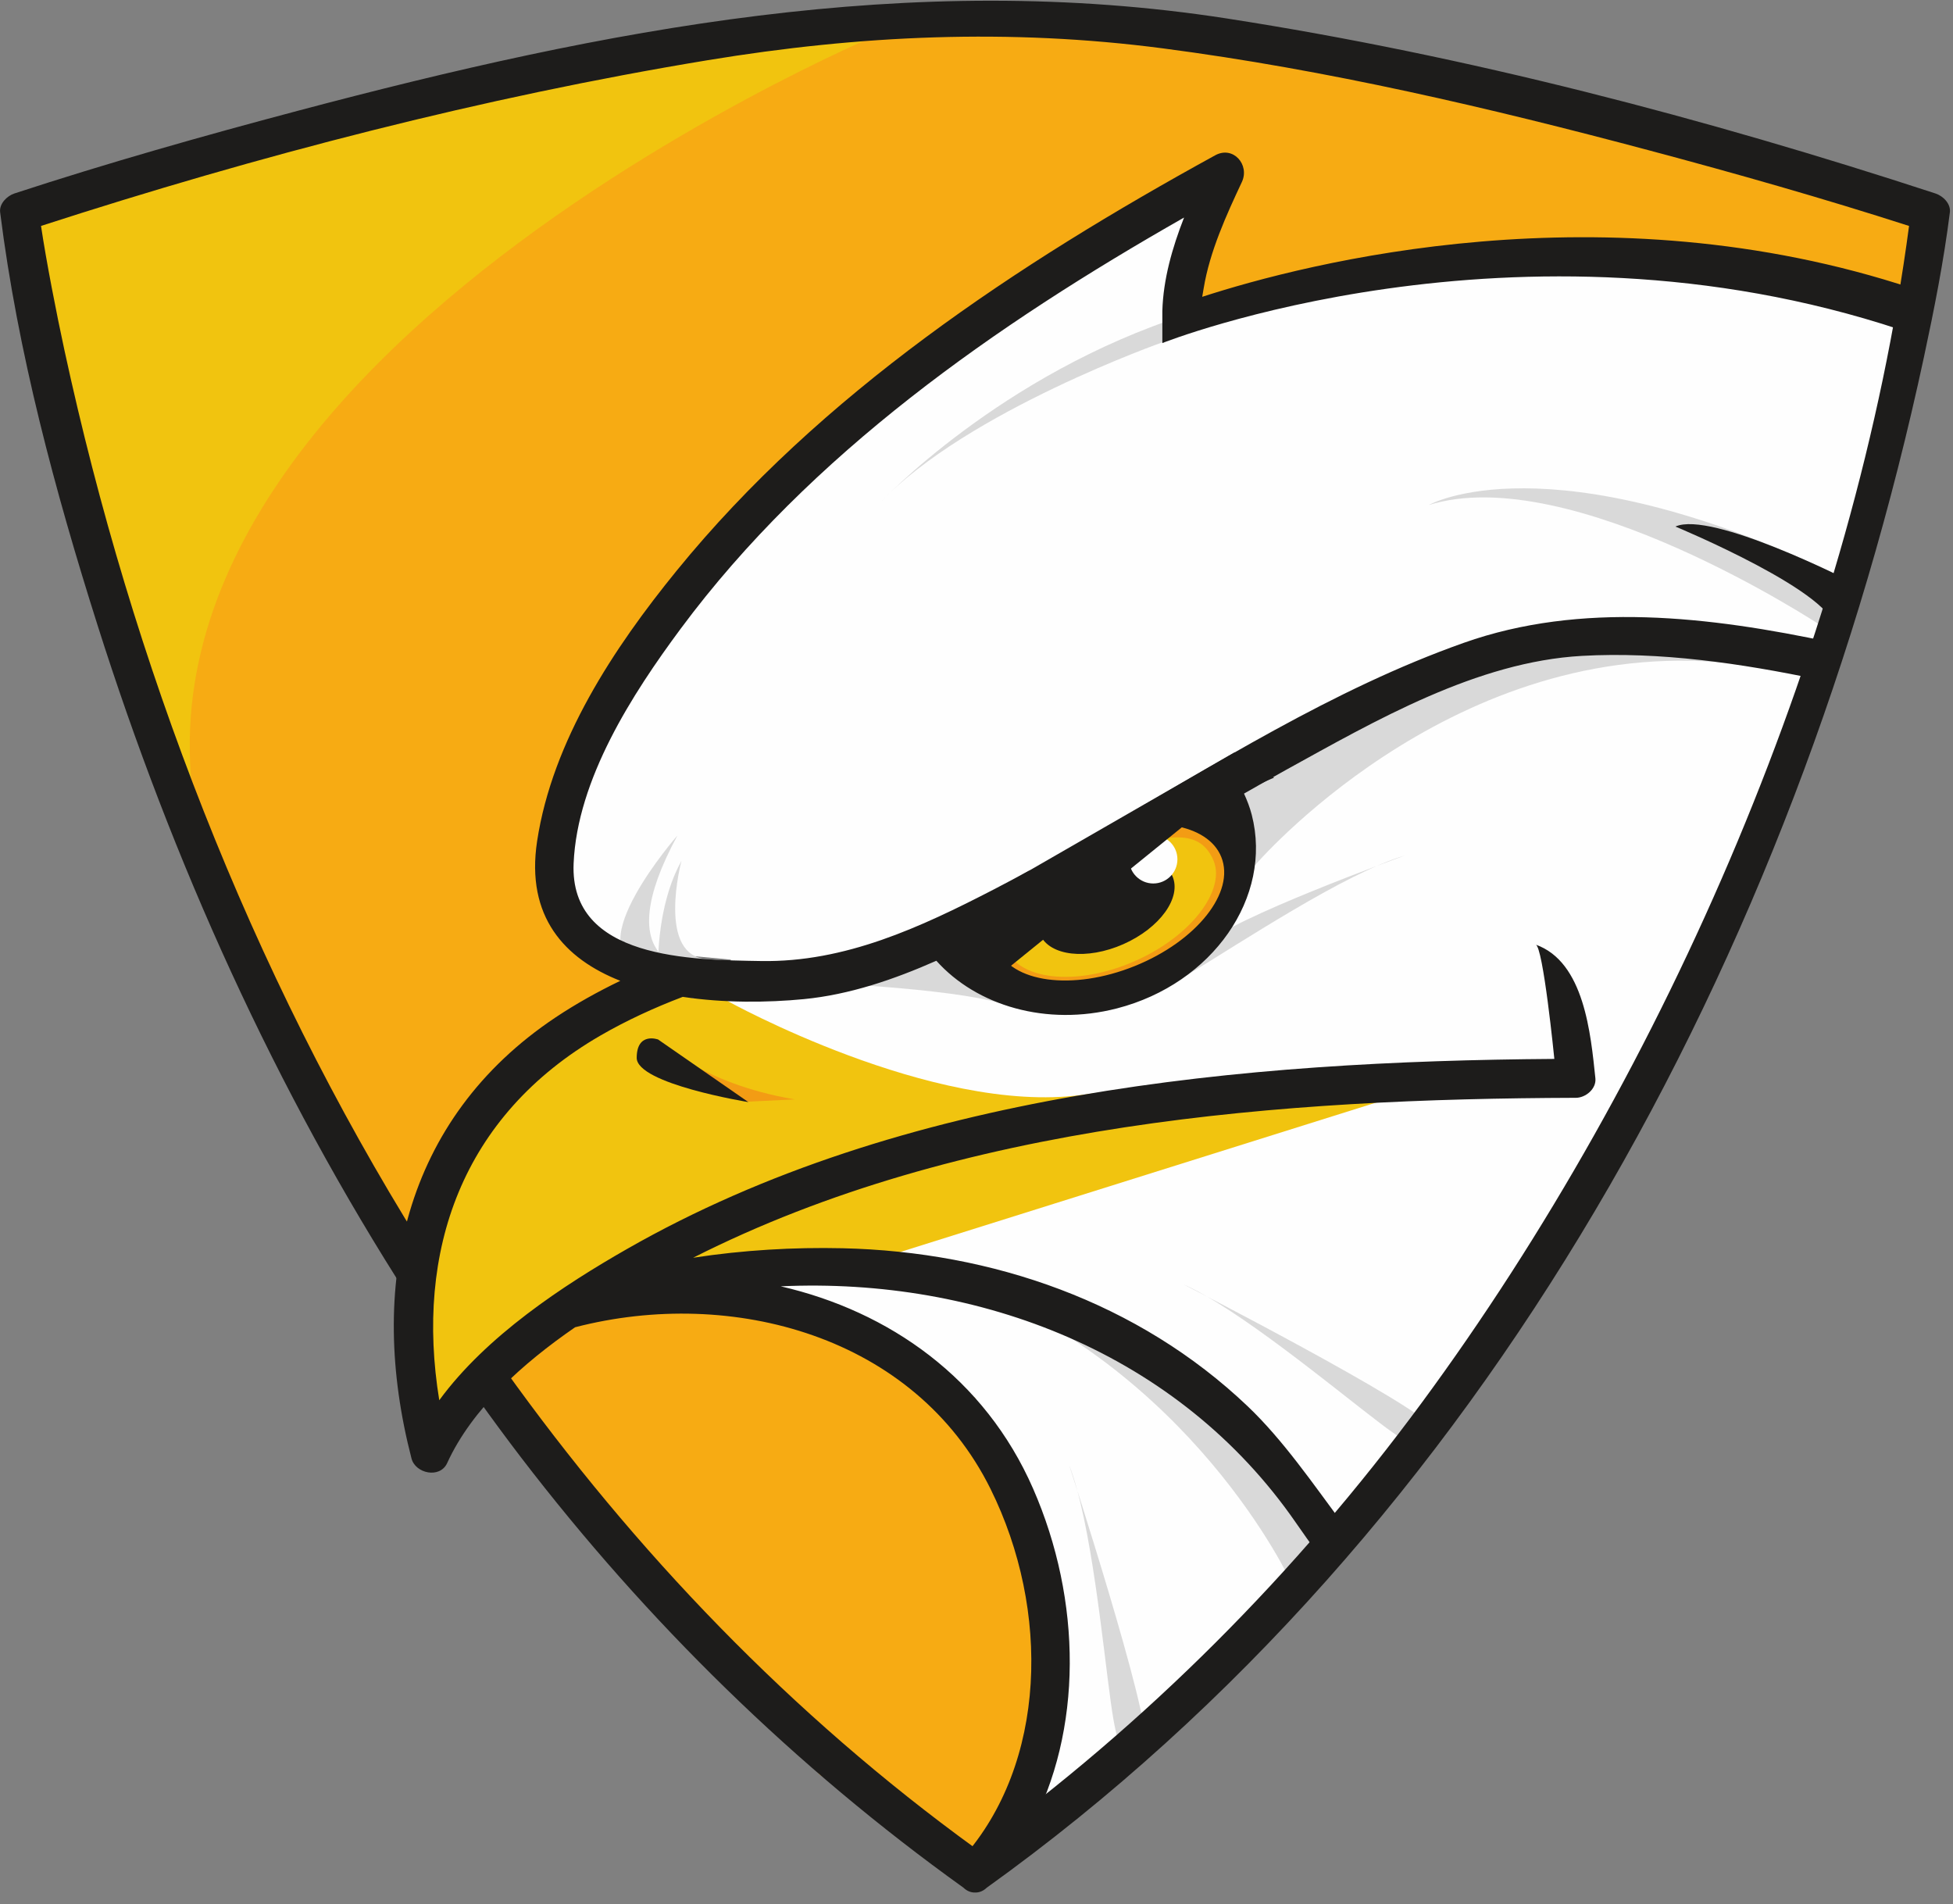<svg viewBox="0 0 159 155" xmlns="http://www.w3.org/2000/svg"><rect x="0" y="0" width="159" height="155" fill="#808080" stroke="none"/><g fill="none" fill-rule="evenodd"><path d="m155.88 25.03l-15.745-4.26h-21.895l-20.21 2.531-3.253 1.15 4.254-10.745-11.836 7.339-27.957 22.24-15.12 23.02 2.982 10.653 12.405 1.16-1.822 4.282 19.999 11.335c0 0-17.942 9.612-18.443 9.575-.501-.036 22.333 14.347 22.333 14.347l3.846 16.09-1.451 14.346 23.543-22.399 23.15-31.914 16.04-34.409 9.14-26.986.039-7.356" fill="#fefefe"/><g fill="#f7ab13"><path d="m155.72 25.891l1.686-8.647-33.15-9.529-33.32-5.823-8.677.378-19.707.858-25.21 4.412-35.966 9.704 11.283 43.937 17.454 36.703 1.943 3.353 6.873-9.353c0 0 5.113-7.48 5.818-7.357.705.123 10.894-5.348 10.894-5.348l-8.602-3.352-1.233-7.235 3.349-11.646 11.766-15.175 14.327-12.175 23.801-15.528-4.43 12.529 24.18-5.118 24.716.177 12.208 4.235"/><path d="m39.598 112.97l27.16 31.51 12.825 7.75 5.19-9.35v-16.59l-5.4-12.51-13.11-6.54-11.81-1.94-9 .88z"/></g><path d="m102.15 70.46c0 0 15.556-18.22 37.522-16.571 21.967 1.65-15.763-1.838-15.763-1.838l-9.168 3.663-15.867 8.294 3.276 6.452" fill="#d9d9d9"/><g transform="translate(75 61)"><path d="m24.69 8.594c1.328 3.01-1.753 7.283-6.881 9.552-5.128 2.268-10.363 1.669-11.69-1.338-1.328-3.01 3.815-6.811 8.943-9.08 5.128-2.268 8.301-2.142 9.628.865" fill="#f1c40f"/><path d="m24.69 8.594c1.328 3.01-1.753 7.283-6.881 9.552-5.128 2.268-10.363 1.669-11.69-1.338-1.328-3.01 3.815-6.811 8.943-9.08 5.128-2.268 8.301-2.142 9.628.865" stroke="#f39c14" stroke-width="2"/><path d="m20.449 10.318c.77 1.745-1.017 4.225-3.992 5.54-2.975 1.316-6.01.969-6.781-.776-.77-1.744 1.017-4.224 3.992-5.54 2.975-1.316 6.01-.969 6.781.776" fill="#1d1c1b"/><path d="m20.857 8.951c0 1.087-.88 1.968-1.967 1.968-1.085 0-1.967-.881-1.967-1.968 0-1.087.881-1.968 1.967-1.968 1.086 0 1.967.881 1.967 1.968" fill="#fefefe"/><path d="m6.696 18.11c-.296 5.447-6.04-3.279-6.04-3.279l2.968-1.987 21.873-12.589 3.229 2.047c0 0-3.05 1.229-7.291 3.868l-14.737 11.941" fill="#1d1c1b"/></g><g fill="#d9d9d9"><path d="m66.92 80.02c0 0 12.142.518 15.327 1.936l-1.972-2.816-2.645-2.079-10.711 2.959"/><path d="m77.52 104.06c0 0 23.15 9.846 30.839 20.19l-3.26 4.511c0 0-8.05-17.496-27.579-24.701"/><path d="m148.15 50.859c0 0-20.28-13.36-31.824-9.749 0 0 9.609-5.502 33.13 5.632l-1.307 4.116"/><path d="m94.73 27.832c0 0-16.04 5.646-23.05 13.06 0 0 9.742-10.437 24.926-15.285l-1.873 2.228"/><path d="m92.49 81.37c1.021-.749.373.276 4.196-2.02 4.128-2.48 12.869-8.308 17.657-9.696 0 0-14.402 5.209-16.12 7.203l-5.732 4.513"/><path d="m116.13 118.24c-.896-.812-.409.173-3.839-2.436-3.706-2.817-11.466-9.277-15.981-11.273 0 0 19.05 9.771 20.447 11.765l-.627 1.945"/><path d="m91.43 142.98c-.063-1.208-.411-.166-1-4.437-.642-4.612-1.591-14.67-3.385-19.272 0 0 6.617 20.371 6.205 22.773l-1.815.936"/></g><path d="m116.86 88.24c.361-.048 9.05-1.915 9.428-1.96 0 0-26.08 1.207-38.22 2.849-12.142 1.642-28.866-7.657-28.866-7.657l-4.338-1.459-9.414 3.223-10.997 14.734.242 19.322 3.879-4.587 14.395-8.645 25.286.321c0 0-5.6-.83-6.58-1.955l45.18-14.186" fill="#f1c40f"/><path d="m53.602 77.47c.041-.762.132-1.755.33-2.836.019-.11.043-.217.065-.325.037-.187.076-.374.12-.564.014-.054.028-.108.041-.162.273-1.133.674-2.308 1.259-3.385.038-.075.063-.123.063-.123 0 0-2.098 7.863 2.189 8.01 3.318.112-.025.583-1.705.79 1.669.405 3.384.101 3.384.101 0 0-.934.484-3.485.256.326 1.232.607 2.074.607 2.074-1.066-.587-1.738-1.383-2.15-2.275-.111-.018-.225-.038-.34-.059h-.401c0 0-.001-.026-.002-.076-.403-.079-.831-.172-1.285-.281-5.296-1.275 2.862-10.606 2.862-10.606-2.81 5.188-2.697 7.979-1.55 9.462" fill="#d9d9d9"/><path d="m53.57 84.62c0 0 3.333 3.552 11.135 4.875l-3.912.187-7.223-2.173v-2.89" fill="#f39c14"/><path d="m71.68 2.731c0 0-72.801 30.409-52.736 72.78l-10.337-25.487-6.347-25.14v-7.87l20.496-6.03 32.17-7.279 27.323-2.779-10.567 1.808" fill="#f1c40f"/><g fill="#1d1c1b"><path d="m157.57 15.749c-18.76-6.136-38.15-11.21-57.654-14.239-25.821-4.01-50.663.879-75.66 7.506-7.743 2.053-15.469 4.241-23.08 6.732-.597.195-1.252.831-1.165 1.531 1.426 11.382 4.468 22.685 7.923 33.591 6.094 19.235 14.48 37.873 25.419 54.856l.875-4.503c-13.876-22.23-23.485-47.31-28.979-72.7-.659-3.045-1.482-7.257-1.909-10.132 17.69-5.728 35.911-10.462 54.25-13.486 12.43-2.05 24.591-2.601 37.1-.966 13.359 1.746 26.555 4.833 39.562 8.299 7.096 1.891 14.173 3.904 21.17 6.155-4.385 33.1-19.625 68.59-39.677 95.8-10.21 13.854-22.433 26.14-36.37 36.24-14.934-10.828-27.698-24.13-38.35-39.04l-1.711 1.911-.426.555c1.149 1.602 2.315 3.192 3.513 4.758 10.261 13.401 22.321 25.21 36.04 35.05.257.25.585.401.947.391.359.01.682-.14.937-.385 40.727-29.2 65.925-76.24 76.31-124.61.836-3.895 1.615-7.823 2.11-11.779.089-.704-.56-1.333-1.165-1.531"/><path d="m150.62 47.31c0 0-11.308-5.769-14.217-4.446 0 0 13.345 5.544 12.975 8.462-.369 2.919 1.242-4.02 1.242-4.02"/><path d="m94.62 27.93c0 0 28.811-11.453 60.08-1.096l1.025-3.349c-25.12-8.323-49.31-2.093-57.849.677l.12-.699c.492-2.993 1.858-5.984 3.109-8.647.658-1.402-.705-2.978-2.172-2.174-16.11 8.841-32.13 19.422-43.848 33.82-5.105 6.271-10.117 13.839-11.358 22.02-.93 6.135 2.236 9.572 6.775 11.361-1.837.884-3.609 1.871-5.268 2.976-12.423 8.285-15.346 21.948-11.732 35.906.321 1.236 2.317 1.654 2.901.379 2.029-4.432 6.14-8.108 10.418-11.06 12.794-3.317 27.655.728 33.817 13.149 4.905 9.889 4.585 22.385-2.294 30.09l.149.284 1.095.667c1.435-1.079 2.84-2.174 4.225-3.278 4.369-8.07 4.281-18.677.288-27.792-3.927-8.962-11.701-14.417-20.54-16.452 16.16-.744 32.407 5.438 41.944 19.246.609.883 1.227 1.749 1.851 2.599.698-.791 1.385-1.585 2.064-2.381-2.507-3.374-4.939-6.934-7.835-9.693-8.92-8.493-20.798-12.59-32.982-12.871-3.981-.091-8.11.148-12.174.774 21.777-11.03 47.979-12.944 71.87-13.02.791-.002 1.678-.728 1.587-1.588-.379-3.586-.896-9.493-4.867-10.884.611.082 1.525 9.306 1.525 9.306-25.37.181-53.05 2.652-75.49 15.469-5.192 2.966-11.464 7.084-15.291 12.316-1.976-12.11 1.795-23.15 13.15-29.704 2.085-1.205 4.341-2.246 6.673-3.132 3.352.505 6.888.473 9.861.184 3.708-.361 7.319-1.593 10.784-3.124 3.286 3.669 8.966 5.357 14.704 3.879 7.784-2.01 12.698-9.06 10.975-15.76-.156-.605-.378-1.174-.63-1.726 1.126-.639 2.248-1.285 3.382-1.909 7.329-4.04 15.572-8.823 24.13-9.302 6.331-.355 12.935.602 19.287 1.935.349-1.028.682-2.037 1.01-3.036-9.882-2.106-20.378-3.34-29.912.037-10.701 3.789-20.362 9.97-30.21 15.641 4.779-1.672 9.366-.93 10.462 1.793 1.155 2.869-2 6.846-7.05 8.882-5.05 2.035-10.08 1.359-11.231-1.51-.77-1.912.382-4.313 2.725-6.307-.985.536-1.972 1.065-2.966 1.579-5.969 3.082-12.11 5.943-18.943 5.827-5.622-.095-15.601-.128-15.263-7.946.296-6.855 4.786-13.806 8.713-19.1 10.564-14.246 25.662-24.755 40.985-33.477-.963 2.465-1.696 5.03-1.768 7.605v2.618"/><path d="m53.58 84.62c0 0-1.736-.642-1.744 1.488-.01 2.129 9.09 3.606 9.09 3.606l-7.347-5.094"/></g></g></svg>